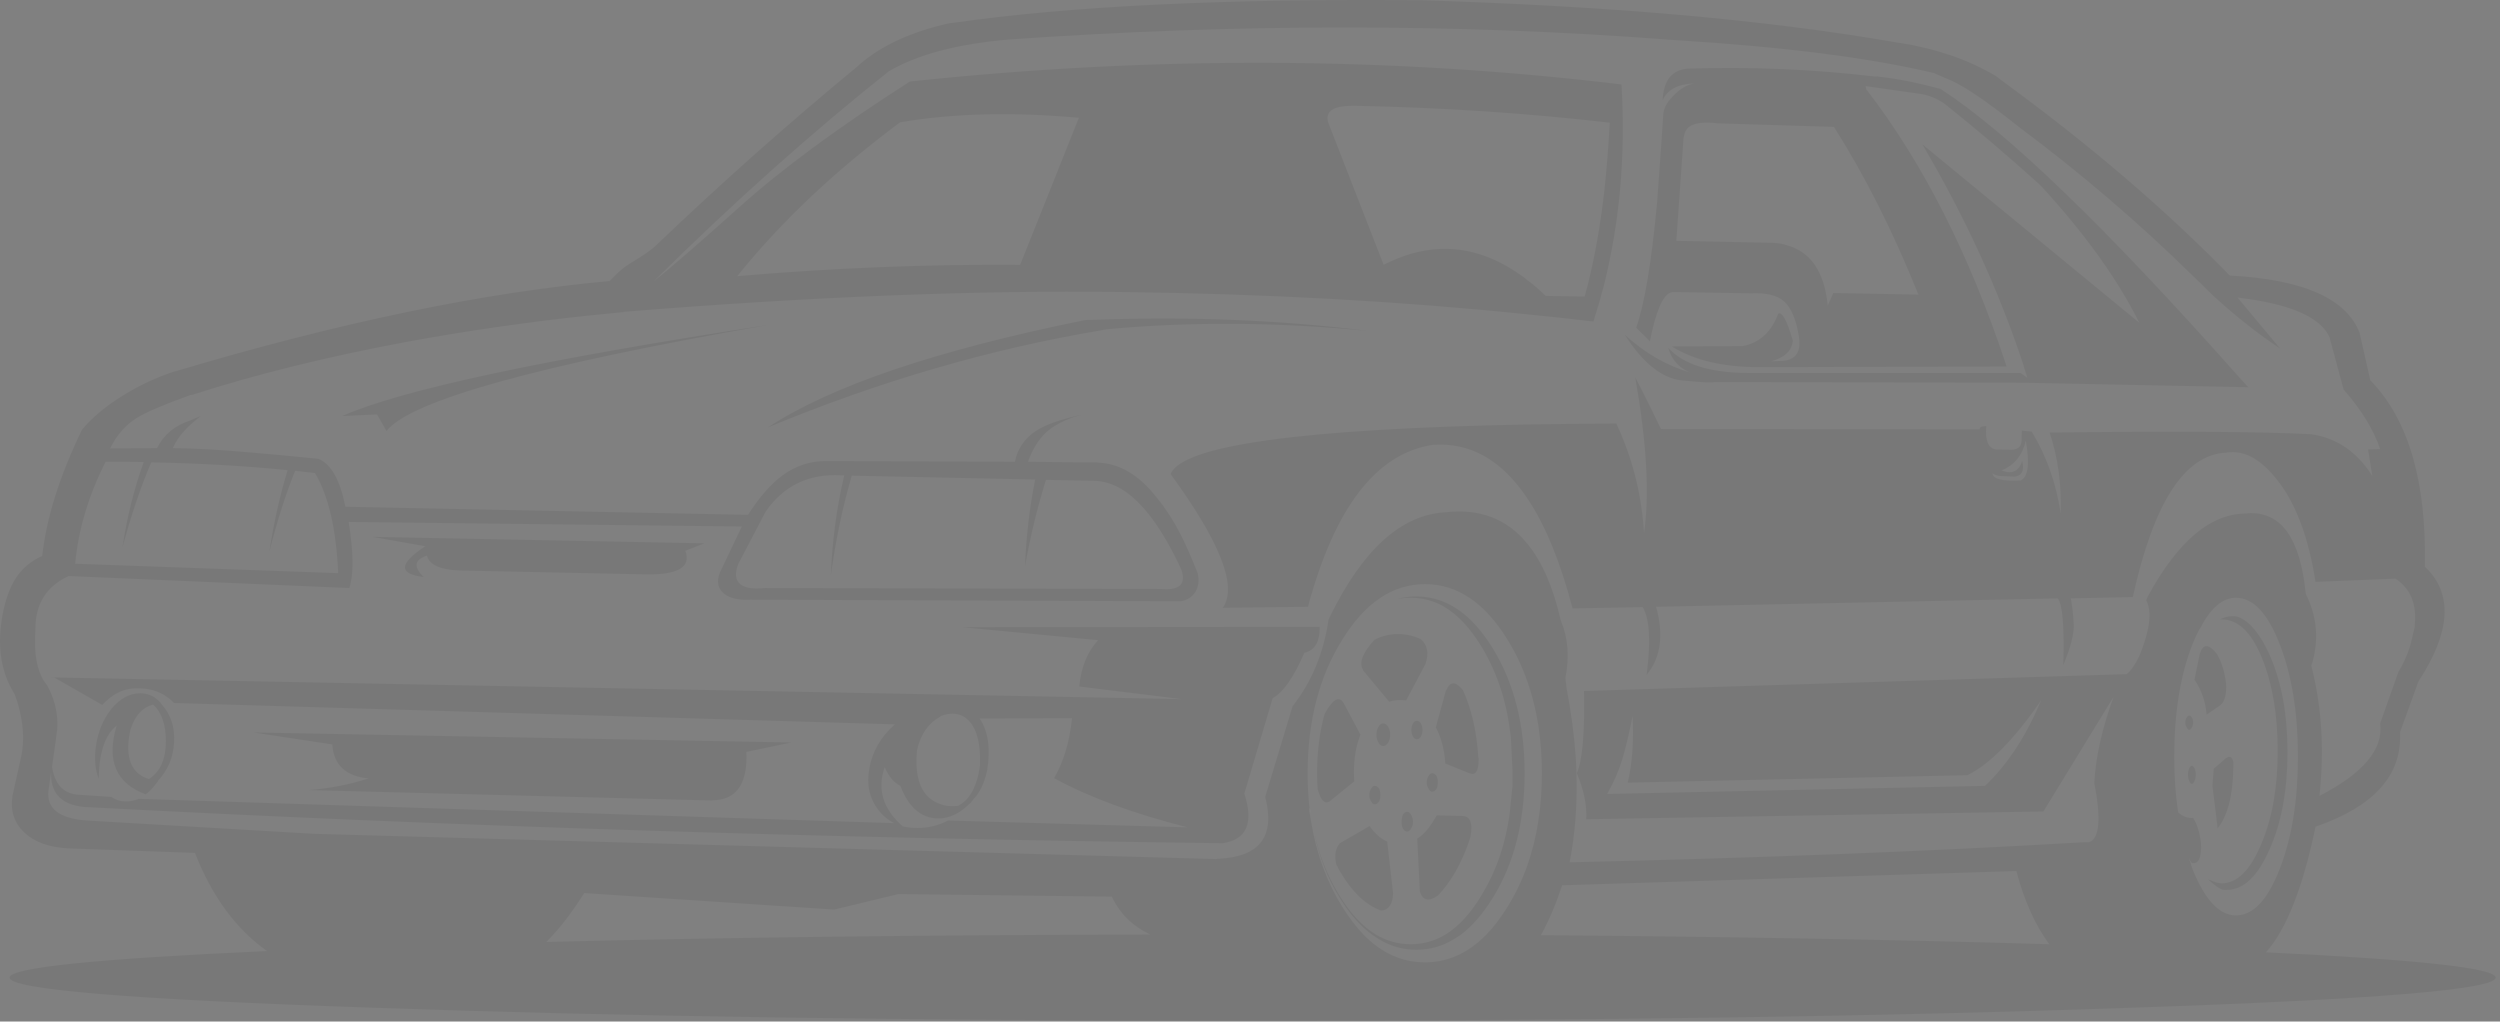 <svg width="279" height="114" viewBox="0 0 279 114" fill="none" xmlns="http://www.w3.org/2000/svg">
<rect x="0" y="0" width="279" height="114" fill="#808080" stroke="none"/>
<g opacity="0.06">
<path d="M212.093 4.797L211.803 4.762C204.374 3.462 196.071 2.414 186.896 1.617C178.229 0.87 168.786 0.339 158.566 0.027H158.383C136.706 -0.166 119.337 0.68 106.275 2.56C106.152 2.56 106.043 2.572 105.944 2.596C101.723 3.535 98.386 5.065 95.934 7.184L95.751 7.366C88.031 13.726 80.493 20.423 73.138 27.457C72.725 27.844 72.033 28.338 71.063 28.941C70.114 29.496 69.434 29.977 69.023 30.385L68.037 31.363C53.959 32.639 37.84 35.988 19.682 41.409L19.388 41.48C17.421 42.133 15.565 43.001 13.818 44.084C11.875 45.265 10.321 46.554 9.154 47.951C6.655 53.107 5.175 57.804 4.714 62.045C3.453 62.6 2.458 63.443 1.728 64.574C1.074 65.61 0.588 66.983 0.269 68.693L0.162 69.384C-0.276 72.42 0.173 75.044 1.51 77.259L1.657 77.512L1.947 78.38C2.601 80.55 2.748 82.539 2.384 84.346L1.398 88.788C1.133 90.451 1.57 91.824 2.71 92.908C3.829 93.968 5.457 94.558 7.592 94.679L21.758 95.184C23.65 100.027 26.332 103.678 29.804 106.138C10.649 107.003 1.072 107.991 1.072 109.101C1.072 110.427 14.606 111.548 41.675 112.463C68.767 113.426 101.468 113.907 139.777 113.907C178.107 113.907 210.806 113.426 237.875 112.463C264.967 111.548 278.513 110.427 278.513 109.101C278.513 108.041 269.969 107.101 252.879 106.279C255.161 103.726 257.005 99.051 258.413 92.257C264.848 90.042 267.993 86.609 267.847 81.959C267.847 81.861 267.847 81.777 267.847 81.706L269.887 76.068C273.477 70.576 273.768 66.347 270.757 63.382C270.71 63.335 270.661 63.287 270.614 63.236C270.808 53.84 268.829 46.962 264.679 42.6C264.628 42.553 264.579 42.506 264.531 42.459L263.331 37.144C261.849 33.314 257.018 31.182 248.836 30.748C241.626 23.351 233.131 16.087 223.348 8.956L222.799 8.522C219.741 6.691 216.172 5.45 212.093 4.797ZM215.846 8.159L217.158 8.739C218.759 9.294 221.489 11.113 225.348 14.196C232.194 19.305 238.604 24.786 244.578 30.642C245.354 31.386 246.143 32.156 246.943 32.954C249.588 35.363 252.089 37.339 254.445 38.88L249.71 33.206C255.563 33.903 258.986 35.383 259.979 37.649L261.546 43.469C263.536 45.734 264.895 47.949 265.625 50.117L264.277 50.157L264.75 53.12C263.051 50.421 260.769 48.866 257.904 48.456C252.2 48.166 242.478 48.106 228.735 48.274C229.657 50.996 230.071 54.008 229.976 57.31C229.464 53.914 228.384 50.867 226.736 48.168L225.642 48.057C225.618 48.467 225.606 48.878 225.606 49.289C225.532 49.891 225.142 50.192 224.437 50.192L222.728 50.157C221.877 50.012 221.525 49.144 221.67 47.552H221.563C221.271 47.576 221.102 47.613 221.054 47.663C220.98 47.71 220.931 47.794 220.907 47.916L185.365 47.88C184.589 46.241 183.631 44.313 182.491 42.096C183.776 49.395 184.104 55.19 183.473 59.48C183.205 55.142 182.172 51.071 180.376 47.264C176.879 47.288 173.579 47.324 170.473 47.371C145.225 47.855 131.947 49.699 130.637 52.903C136.195 60.515 138.137 65.491 136.461 67.829L145.967 67.719C148.951 56.637 153.588 50.613 159.878 49.647C164.076 49.335 167.607 51.335 170.473 55.649C172.463 58.614 174.138 62.698 175.498 67.9L183.326 67.754C184.102 69.056 184.248 71.575 183.763 75.31C185.343 73.406 185.695 70.875 184.821 67.719L229.645 66.78C230.181 67.429 230.388 69.911 230.266 74.225C231.089 72.226 231.478 70.72 231.43 69.707C231.383 68.695 231.274 67.719 231.105 66.78L238.022 66.633C240.328 56.107 243.8 50.734 248.438 50.516C248.534 50.492 248.642 50.48 248.764 50.48C250.585 50.288 252.382 51.324 254.155 53.589C256.217 56.191 257.636 59.974 258.413 64.937L267.374 64.574V64.609C267.493 64.683 267.613 64.769 267.736 64.866C269.119 65.974 269.702 67.599 269.485 69.743C269.485 69.816 269.485 69.889 269.485 69.96L269.266 70.863C268.999 72.283 268.465 73.656 267.664 74.983L265.625 80.732C266.011 83.599 263.753 86.297 258.85 88.824C259.41 83.644 259.106 78.802 257.94 74.296C257.964 74.175 258 74.067 258.051 73.973C258.804 71.321 258.562 68.755 257.324 66.275C256.717 60.083 254.579 57.082 250.911 57.275C250.863 57.275 250.815 57.286 250.768 57.31C246.76 57.263 243.07 60.347 239.696 66.563C239.624 66.707 239.564 66.84 239.517 66.961C239.517 66.985 239.529 67.021 239.553 67.067C239.746 67.455 239.854 67.925 239.879 68.48C239.926 69.635 239.573 71.153 238.821 73.034C238.797 73.081 238.774 73.14 238.749 73.211C238.288 74.176 237.815 74.851 237.33 75.235L176.774 77.117C176.87 81.815 176.602 84.875 175.971 86.295C176.747 88.102 177.1 89.813 177.028 91.428L228.043 90.56L235.875 77.769C234.587 81.309 233.87 84.513 233.724 87.38C234.501 91.378 234.307 93.583 233.144 93.993H232.56C215.395 95.005 196.266 95.753 175.172 96.234C175.779 93.101 176.033 89.825 175.935 86.406C175.911 86.332 175.911 86.271 175.935 86.224C175.911 85.719 175.888 85.201 175.864 84.669C175.694 82.138 175.353 79.538 174.842 76.865L174.699 75.669C175.16 73.31 175.001 71.202 174.221 69.344C174.197 69.273 174.174 69.201 174.15 69.127C173.326 65.513 172.1 62.706 170.473 60.707C168.214 57.914 165.168 56.734 161.333 57.168C156.406 57.431 152.11 61.298 148.444 68.768L148.261 69.167C147.726 72.876 146.389 76.092 144.253 78.814L141.196 88.935C142.336 93.296 140.623 95.596 136.06 95.835C135.941 95.835 135.82 95.847 135.698 95.871L35.048 93.054L9.703 91.57C6.621 91.355 5.189 90.247 5.406 88.248L5.696 86.224C5.648 88.368 6.693 89.619 8.829 89.98C8.998 90.007 9.168 90.031 9.337 90.055C49.929 92.199 92.303 93.548 136.461 94.103C139.133 93.693 139.935 91.849 138.867 88.571L142.031 77.91C143.198 77.284 144.376 75.598 145.565 72.852C145.613 72.852 145.662 72.841 145.713 72.817C146.781 72.504 147.302 71.552 147.275 69.96L107.404 69.995L122.551 71.444C121.361 72.719 120.657 74.44 120.44 76.608L131.838 78.021L5.696 75.598L6.097 75.634L11.413 78.672C12.504 77.491 13.695 76.876 14.983 76.825C16.512 76.754 17.775 77.104 18.772 77.875C19.013 78.043 19.23 78.236 19.423 78.455L99.866 80.838C99.842 80.862 99.817 80.885 99.79 80.909C98.288 82.258 97.365 83.861 97.023 85.719C96.684 87.55 97.025 89.114 98.045 90.414C98.53 91.043 99.112 91.526 99.79 91.862L15.492 89.152C15.346 89.199 15.212 89.246 15.09 89.293C14.751 89.391 14.412 89.439 14.072 89.439C13.441 89.439 12.896 89.271 12.435 88.935L8.574 88.682C8.381 88.658 8.198 88.622 8.025 88.571C6.811 88.235 6.072 87.247 5.807 85.608L6.388 81.418C6.486 79.826 6.182 78.32 5.477 76.9C5.406 76.756 5.332 76.611 5.258 76.466C4.312 75.383 3.863 73.648 3.911 71.262L3.951 70.177C3.951 67.384 5.189 65.42 7.664 64.286L38.98 65.624C39.488 64.153 39.464 61.695 38.908 58.249L82.787 58.758L80.346 63.887C79.959 64.877 80.093 65.647 80.747 66.199C81.378 66.755 82.374 66.997 83.733 66.926L131.762 67.103C132.491 66.985 133.038 66.636 133.404 66.058C133.768 65.455 133.852 64.757 133.659 63.963C132.954 62.179 132.309 60.72 131.726 59.587C130.95 58.069 130.064 56.708 129.071 55.503C127.128 53.022 124.967 51.733 122.586 51.636C122.515 51.612 122.442 51.601 122.368 51.601C122.272 51.601 121.618 51.601 120.404 51.601L114.723 51.53C115.208 50.157 115.888 49.06 116.762 48.239C117.515 47.566 118.534 47 119.819 46.542C120.111 46.469 120.415 46.385 120.73 46.29C118.424 46.771 116.713 47.373 115.598 48.097C114.333 48.939 113.555 50.083 113.263 51.53L92.145 51.455C90.396 51.455 88.794 51.984 87.339 53.045C86.027 54.01 84.74 55.481 83.478 57.456L38.542 56.553C37.959 53.565 36.952 51.781 35.521 51.202C32.171 50.865 29.585 50.624 27.765 50.48C24.584 50.19 21.756 50.035 19.281 50.011C19.62 49.264 20.069 48.6 20.628 48.022C21.039 47.564 21.633 47.034 22.409 46.432C22.023 46.576 21.648 46.733 21.285 46.901C19.511 47.48 18.26 48.516 17.531 50.011L12.287 50.046C13.017 48.552 14.023 47.408 15.309 46.613C16.329 45.987 18.308 45.145 21.244 44.084L21.499 44.049C28.612 41.761 36.563 39.797 45.352 38.158C51.761 36.977 58.377 36.012 65.199 35.266C66.654 35.121 68.11 34.976 69.568 34.832C69.592 34.808 69.615 34.796 69.639 34.796C90.492 33.11 108.991 32.375 125.135 32.59C141.23 32.783 156.343 33.614 170.473 35.084C172.948 35.326 175.4 35.592 177.827 35.881C178.265 34.508 178.666 33.122 179.032 31.722C179.856 28.374 180.438 24.941 180.777 21.424C181.143 17.52 181.204 13.521 180.96 9.426C155.18 6.316 128.707 6.207 101.54 9.098C93.527 14.229 87.168 18.917 82.461 23.161C77.724 27.401 74.568 30.135 72.991 31.363C73.038 31.313 73.087 31.264 73.138 31.217C73.185 31.146 73.245 31.086 73.317 31.036C82.082 22.387 90.713 14.689 99.21 7.942C102.438 6.064 106.929 4.884 112.683 4.403C138.053 2.62 162.475 2.62 185.95 4.403L186.24 4.438C186.46 4.438 186.679 4.45 186.896 4.474C199.035 5.22 208.685 6.449 215.846 8.159ZM249.527 66.709C251.446 66.709 253.073 68.432 254.41 71.878C255.769 75.344 256.449 79.536 256.449 84.452C256.449 89.342 255.769 93.522 254.41 96.991C253.073 100.437 251.446 102.16 249.527 102.16C247.682 102.16 246.069 100.437 244.685 96.991C244.59 96.752 244.517 96.511 244.466 96.269C244.371 96.101 244.324 95.944 244.324 95.8C244.371 95.992 244.468 96.16 244.614 96.305C245.366 96.473 245.705 95.726 245.631 94.064C245.486 92.885 245.194 91.958 244.756 91.282C244.176 91.333 243.618 91.127 243.083 90.666C242.791 88.764 242.646 86.693 242.646 84.452C242.646 79.536 243.326 75.344 244.685 71.878C244.929 71.275 245.172 70.746 245.413 70.288C245.413 70.237 245.438 70.212 245.488 70.212C246.675 67.876 248.022 66.709 249.527 66.709ZM222.362 52.828C222.606 52.998 222.898 53.096 223.237 53.12L224.803 53.191C224.877 53.191 224.95 53.179 225.022 53.155C225.7 52.987 225.919 52.42 225.678 51.455C225.288 52.612 224.524 52.962 223.384 52.504C224.815 51.902 225.714 50.793 226.079 49.178C226.541 51.756 226.345 53.238 225.495 53.625C223.457 53.722 222.413 53.456 222.362 52.828ZM227.789 78.163C226.113 82.164 224.027 85.344 221.527 87.703L179.358 88.607C180.111 87.284 180.681 85.971 181.067 84.669C181.481 83.249 181.857 81.659 182.196 79.899C182.342 82.743 182.161 85.225 181.652 87.344L219.559 86.512C222.035 85.307 224.778 82.524 227.789 78.163ZM225.022 97.208C225.897 100.51 227.122 103.232 228.699 105.376C211.779 104.871 192.869 104.534 171.968 104.366C172.866 102.727 173.655 100.871 174.333 98.799L225.022 97.208ZM100.446 13.655C106.322 12.643 112.975 12.473 120.404 13.146L113.848 29.556C103.435 29.483 92.911 29.904 82.278 30.819C87.158 24.748 93.214 19.026 100.446 13.655ZM150.774 11.809C150.943 11.809 151.124 11.809 151.318 11.809C161.005 12.003 170.448 12.63 179.648 13.691C179.503 16.413 179.297 18.991 179.032 21.424C178.595 25.183 177.988 28.616 177.211 31.722C177.089 32.18 176.968 32.637 176.846 33.095L172.512 33.025C172.027 32.566 171.542 32.132 171.057 31.722C170.861 31.578 170.666 31.433 170.473 31.288C170.374 31.193 170.278 31.109 170.182 31.036C165.106 27.253 159.851 26.76 154.415 29.556L148.332 13.943C148.261 13.775 148.212 13.631 148.185 13.509C147.968 12.402 148.831 11.835 150.774 11.809ZM32.937 52.54C33.663 52.613 34.403 52.697 35.155 52.792C36.661 55.323 37.523 59.046 37.743 63.963L8.391 62.913C8.73 59.154 9.86 55.359 11.779 51.53C12.046 51.53 12.312 51.53 12.578 51.53C13.744 51.53 14.898 51.541 16.041 51.565C14.972 54.504 14.182 57.671 13.671 61.07C14.617 57.553 15.685 54.397 16.875 51.601C22.215 51.698 27.29 51.988 32.098 52.469C31.247 55.239 30.567 58.274 30.058 61.575C30.91 58.203 31.869 55.191 32.937 52.54ZM60.972 105.123C62.43 103.656 63.839 101.837 65.199 99.667L93.091 101.509L100.268 99.777L124.081 100.065C124.98 101.97 126.413 103.38 128.379 104.295C103.373 104.342 80.903 104.618 60.972 105.123ZM149.787 71.404C152.337 67.261 155.421 65.189 159.039 65.189C162.633 65.189 165.704 67.261 168.25 71.404C169.149 72.85 169.89 74.417 170.473 76.103C171.541 79.139 172.075 82.536 172.075 86.295C172.075 90.053 171.541 93.463 170.473 96.522C169.89 98.185 169.149 99.739 168.25 101.186C167.498 102.415 166.697 103.462 165.849 104.331C163.835 106.377 161.565 107.4 159.039 107.4C156.466 107.4 154.172 106.365 152.157 104.295C151.33 103.427 150.54 102.391 149.787 101.186C148.065 98.416 146.911 95.271 146.329 91.752C146.281 91.439 146.233 91.149 146.186 90.883C146.162 90.597 146.15 90.332 146.15 90.091C146.123 90.044 146.11 89.995 146.11 89.945C145.991 88.764 145.931 87.546 145.931 86.295C145.931 80.49 147.217 75.526 149.787 71.404ZM122.113 53.66C123.133 53.684 124.141 53.985 125.135 54.564C127.467 55.961 129.702 58.96 131.838 63.564C132.394 65.179 131.653 65.901 129.615 65.73L85.371 65.624C84.011 65.768 83.077 65.612 82.568 65.154C82.059 64.696 81.999 63.961 82.385 62.948L85.447 57.093C87.461 54.202 90.251 52.852 93.819 53.045H94.221C93.37 56.635 92.871 60.359 92.725 64.215C93.261 60.264 94.039 56.554 95.06 53.084L115.522 53.514C114.891 56.721 114.515 59.95 114.393 63.201C114.975 59.899 115.754 56.684 116.727 53.554L122.113 53.66ZM98.737 85.608C99.15 86.621 99.732 87.32 100.482 87.703C101.479 90.308 103.045 91.512 105.181 91.317L105.726 91.211C106.576 90.992 107.39 90.498 108.167 89.727L108.279 89.657C108.394 89.495 108.519 89.332 108.658 89.169C109.347 88.468 109.851 87.402 110.171 85.971C110.557 83.511 110.278 81.584 109.332 80.187L119.636 80.151C119.371 82.776 118.705 85.006 117.637 86.84C121.496 88.959 126.46 90.79 132.53 92.332L105.802 91.57C104.733 92.125 103.593 92.403 102.379 92.403C101.796 92.403 101.25 92.343 100.741 92.221C98.531 90.27 97.862 88.065 98.737 85.608ZM105.034 79.899C105.956 79.538 106.794 79.562 107.547 79.97C108.859 80.767 109.466 82.586 109.367 85.427L109.225 86.259C108.835 88.137 108.058 89.366 106.895 89.945C106.844 89.945 106.808 89.945 106.783 89.945C106.444 89.968 106.092 89.968 105.726 89.945C103.104 89.487 101.977 87.404 102.343 83.695C102.754 81.935 103.603 80.705 104.891 80.005C104.915 79.958 104.963 79.923 105.034 79.899ZM154.812 93.922C154.087 93.609 153.432 93.03 152.849 92.186L149.533 94.103C149.024 94.679 148.892 95.474 149.136 96.486C149.16 96.56 149.196 96.621 149.243 96.668C149.341 96.91 149.463 97.139 149.609 97.355C150.918 99.572 152.422 100.994 154.121 101.62C154.971 101.569 155.421 100.931 155.469 99.702L154.812 93.922ZM164.135 93.2C164.356 91.827 164.064 91.115 163.261 91.065L160.351 90.994C160.181 91.284 160.01 91.561 159.838 91.827C159.329 92.621 158.771 93.211 158.164 93.594L158.454 99.485C158.769 100.498 159.438 100.654 160.458 99.954C161.139 99.257 161.783 98.391 162.39 97.355C163.093 96.126 163.662 94.814 164.1 93.417C164.1 93.344 164.112 93.271 164.135 93.2ZM157.472 90.923C157.35 90.704 157.205 90.596 157.035 90.596C156.865 90.596 156.707 90.704 156.562 90.923C156.464 91.162 156.415 91.427 156.415 91.716C156.415 92.006 156.464 92.258 156.562 92.474C156.707 92.692 156.865 92.801 157.035 92.801C157.205 92.801 157.35 92.692 157.472 92.474C157.618 92.258 157.691 92.006 157.691 91.716C157.691 91.427 157.619 91.162 157.472 90.923ZM160.315 86.583C160.17 86.39 160.01 86.295 159.838 86.295C159.668 86.295 159.536 86.39 159.44 86.583C159.295 86.778 159.222 87.019 159.222 87.309C159.222 87.599 159.295 87.839 159.44 88.031C159.536 88.246 159.668 88.354 159.838 88.354C160.01 88.354 160.17 88.246 160.315 88.031C160.411 87.839 160.458 87.599 160.458 87.309C160.458 87.019 160.411 86.778 160.315 86.583ZM153.429 89.763C153.601 89.763 153.759 89.655 153.902 89.439C154 89.247 154.049 89.007 154.049 88.718C154.049 88.452 154 88.211 153.902 87.996C153.759 87.801 153.601 87.703 153.429 87.703C153.259 87.703 153.127 87.801 153.032 87.996C152.886 88.211 152.813 88.452 152.813 88.718C152.813 89.007 152.886 89.247 153.032 89.439C153.127 89.655 153.259 89.763 153.429 89.763ZM153.831 81.126C153.685 81.368 153.612 81.657 153.612 81.994C153.612 82.331 153.685 82.62 153.831 82.862C153.976 83.128 154.159 83.261 154.38 83.261C154.573 83.261 154.754 83.128 154.924 82.862C155.07 82.62 155.143 82.331 155.143 81.994C155.143 81.657 155.07 81.368 154.924 81.126C154.754 80.863 154.573 80.732 154.38 80.732C154.16 80.732 153.977 80.863 153.831 81.126ZM157.691 80.732C157.569 80.947 157.508 81.188 157.508 81.454C157.508 81.743 157.569 81.996 157.691 82.211C157.813 82.403 157.959 82.499 158.128 82.499C158.298 82.499 158.443 82.403 158.566 82.211C158.688 81.996 158.749 81.743 158.749 81.454C158.749 81.188 158.688 80.947 158.566 80.732C158.443 80.537 158.298 80.439 158.128 80.439C157.959 80.439 157.813 80.537 157.691 80.732ZM161.404 77.042H161.368L160.239 81.166C160.846 82.32 161.199 83.668 161.297 85.21L163.993 86.295C164.647 86.561 164.986 86.103 165.01 84.922C165.01 84.824 165.01 84.729 165.01 84.634C164.986 84.56 164.974 84.499 164.974 84.452C164.805 81.659 164.234 79.177 163.261 77.007C163.237 77.007 163.225 76.995 163.225 76.971C162.425 76.008 161.818 76.032 161.404 77.042ZM146.985 86.33C146.985 86.909 147.009 87.488 147.056 88.067C147.375 89.271 147.8 89.741 148.332 89.475L151.135 87.198C151.111 86.862 151.099 86.514 151.099 86.153C151.099 84.585 151.342 83.199 151.827 81.994L150.006 78.561C149.982 78.537 149.97 78.514 149.97 78.49C149.462 77.598 148.746 77.996 147.824 79.682C147.265 81.704 146.985 83.921 146.985 86.33ZM158.566 71.333C157.738 70.949 156.889 70.757 156.017 70.757C155.095 70.757 154.221 70.972 153.393 71.404C152.057 72.85 151.633 73.971 152.121 74.766C152.121 74.816 152.145 74.865 152.193 74.912L152.264 74.983L155.031 78.309C155.397 78.188 155.787 78.127 156.2 78.127C156.441 78.127 156.684 78.139 156.928 78.163L159.074 74.114C159.489 72.91 159.319 71.982 158.566 71.333ZM158.057 66.563C157.328 66.563 156.623 66.658 155.942 66.85C156.43 66.756 156.928 66.709 157.437 66.709C158.773 66.709 160.022 67.045 161.185 67.719C162.765 68.658 164.198 70.224 165.483 72.418C167.182 75.285 168.226 78.599 168.616 82.357L168.799 86.042C168.799 86.066 168.799 86.089 168.799 86.113C168.799 86.621 168.799 87.139 168.799 87.668L168.469 90.883C168.007 94.185 167.012 97.113 165.483 99.667C164.222 101.837 162.814 103.392 161.261 104.331C160.071 105.028 158.796 105.376 157.437 105.376C156.053 105.376 154.754 105.015 153.541 104.295C151.988 103.354 150.579 101.81 149.314 99.667C148.127 97.691 147.254 95.487 146.695 93.054C147.254 95.705 148.188 98.078 149.497 100.172C150.589 101.955 151.791 103.33 153.103 104.295C153.347 104.463 153.601 104.632 153.866 104.8C155.154 105.595 156.551 105.992 158.057 105.992C159.586 105.992 160.994 105.595 162.279 104.8C162.522 104.656 162.765 104.499 163.006 104.331C164.294 103.365 165.497 101.979 166.612 100.172C168.969 96.365 170.147 91.74 170.147 86.295C170.147 80.873 168.969 76.236 166.612 72.383C165.619 70.768 164.539 69.479 163.372 68.516C161.769 67.214 159.997 66.563 158.057 66.563ZM244.904 85.719C244.806 85.551 244.709 85.466 244.614 85.466C244.515 85.466 244.419 85.551 244.324 85.719C244.225 85.934 244.176 86.175 244.176 86.441C244.176 86.707 244.225 86.948 244.324 87.163C244.419 87.378 244.515 87.486 244.614 87.486C244.709 87.486 244.806 87.378 244.904 87.163C245.002 86.948 245.051 86.707 245.051 86.441C245.051 86.175 245.002 85.934 244.904 85.719ZM244.614 81.166C244.709 81.021 244.756 80.84 244.756 80.621C244.756 80.406 244.709 80.225 244.614 80.081C244.515 79.936 244.419 79.864 244.324 79.864C244.225 79.864 244.127 79.936 244.029 80.081C243.934 80.225 243.886 80.406 243.886 80.621C243.886 80.84 243.934 81.021 244.029 81.166C244.127 81.358 244.225 81.454 244.324 81.454C244.419 81.454 244.515 81.358 244.614 81.166ZM247.416 72.994C246.494 71.816 245.852 71.816 245.488 72.994L244.904 75.851C245.704 77.031 246.153 78.333 246.252 79.753L247.782 78.707C248.267 78.32 248.486 77.536 248.438 76.356C248.293 75.056 247.952 73.936 247.416 72.994ZM249.237 85.679V85.466C249.237 85.296 249.237 85.15 249.237 85.032C249.092 84.333 248.727 84.272 248.144 84.851L247.055 85.79L246.908 87.668L247.488 92.438C248.607 91.041 249.19 88.788 249.237 85.679ZM249.857 68.875C249.759 68.851 249.675 68.828 249.603 68.804C249.068 68.706 248.485 68.79 247.854 69.056H247.925L247.706 69.127C249.625 69.009 251.192 70.419 252.406 73.357C253.596 76.248 254.191 79.741 254.191 83.837C254.191 87.909 253.572 91.378 252.334 94.245C251.12 97.136 249.65 98.582 247.925 98.582C247.586 98.582 247.077 98.425 246.399 98.112C247.175 98.836 247.757 99.234 248.144 99.308C248.242 99.308 248.364 99.308 248.51 99.308C250.378 99.308 251.968 97.802 253.28 94.79C254.617 91.802 255.284 88.188 255.284 83.947C255.284 79.707 254.617 76.081 253.28 73.069C252.26 70.804 251.12 69.406 249.857 68.875ZM121.569 35.7C121.348 35.7 121.165 35.711 121.02 35.735C104.514 39.084 92.741 43.072 85.701 47.699C98.128 42.543 110.546 38.929 122.952 36.856C123.122 36.809 123.303 36.772 123.497 36.745C132.845 35.88 142.556 35.941 152.63 36.927C142.797 35.698 132.516 35.29 121.788 35.7C121.713 35.7 121.64 35.7 121.569 35.7ZM47.646 62.009C47.914 63.046 49.152 63.599 51.359 63.67L72.263 64.104C75.736 64.128 77.143 63.249 76.485 61.469L78.601 60.636L41.564 59.914L47.463 60.96C44.503 62.911 44.442 64.057 47.281 64.397C46.117 63.263 46.24 62.467 47.646 62.009ZM41.126 86.875C38.966 87.572 36.733 88.004 34.428 88.173L79.4 89.333C79.593 89.307 79.776 89.293 79.948 89.293C82.325 89.078 83.441 87.284 83.296 83.912L88.321 82.862L28.273 81.742L37.087 83.079C37.234 85.367 38.58 86.633 41.126 86.875ZM17.969 78.526H18.004C17.373 77.755 16.585 77.37 15.639 77.37C14.472 77.37 13.405 77.948 12.435 79.102C11.489 80.306 10.906 81.74 10.685 83.403C10.516 84.729 10.625 85.898 11.015 86.91C11.063 83.969 11.729 81.994 13.015 80.984C11.852 84.862 12.933 87.415 16.259 88.647C16.623 88.381 16.962 88.043 17.277 87.632C17.399 87.488 17.507 87.355 17.603 87.234C17.629 87.21 17.643 87.187 17.643 87.163H17.603C18.721 85.982 19.328 84.56 19.423 82.898C19.546 81.164 19.061 79.707 17.969 78.526ZM14.617 81.272C15.105 79.802 15.931 78.922 17.094 78.632C18.04 79.5 18.513 80.862 18.513 82.716C18.513 84.718 17.882 86.128 16.621 86.946C14.63 86.32 13.927 84.55 14.51 81.635C14.534 81.491 14.57 81.37 14.617 81.272ZM42.077 46.25L43.13 48.097C45.826 44.698 60.004 40.758 85.665 36.276C60.658 40.109 44.83 43.493 38.181 46.432L42.077 46.25ZM216.975 11.556C217.071 11.63 217.179 11.714 217.301 11.809C220.651 14.484 224.038 17.364 227.463 20.45C227.608 20.592 227.766 20.748 227.936 20.919C232.741 26.17 236.346 31.204 238.749 36.023L214.534 16.109C219.318 24.23 223.082 32.446 225.825 40.758C225.825 40.808 225.837 40.869 225.861 40.94L226.258 42.166L225.495 41.626H195.054C190.805 41.602 187.844 40.663 186.168 38.809C186.555 40.132 187.355 41.048 188.569 41.555C185.996 40.808 183.582 39.41 181.326 37.361C183.364 40.541 185.501 42.24 187.735 42.459C189.966 42.674 191.167 42.733 191.336 42.636L225.749 42.711L250.911 43.216L250.112 42.348C250.014 42.227 249.917 42.119 249.822 42.025C235.085 25.424 224.002 14.726 216.574 9.93C214.122 9.257 211.828 8.799 209.692 8.557C209.594 8.533 209.497 8.522 209.402 8.522L209.438 8.557L209.072 8.522C202.3 7.727 195.431 7.439 188.462 7.654C186.617 7.751 185.646 8.932 185.548 11.197C186.057 10.016 187.222 9.388 189.042 9.315C188.242 9.459 187.465 9.93 186.713 10.728C186.01 11.425 185.646 12.123 185.619 12.823C185.619 13.062 185.389 16.338 184.928 22.651C184.297 29.351 183.52 33.99 182.598 36.568L184.129 38.083C184.783 34.785 185.548 32.977 186.423 32.661C186.494 32.637 186.567 32.614 186.641 32.59L195.451 32.737C197.078 32.663 198.269 32.938 199.021 33.565C199.144 33.662 199.253 33.771 199.352 33.893C199.932 34.542 200.367 35.578 200.659 37.002V37.037C200.927 38.218 200.854 39.073 200.441 39.602C200.2 39.915 199.836 40.12 199.352 40.218C199.108 40.264 198.828 40.288 198.513 40.288L197.638 40.324C199.167 39.916 199.981 39.146 200.079 38.012C199.421 35.747 198.876 34.747 198.441 35.013C197.689 37.059 196.364 38.264 194.469 38.627L186.57 38.663C189.045 40.204 192.298 40.975 196.326 40.975L223.928 40.904C223.904 40.807 223.881 40.722 223.857 40.652C219.778 28.362 214.583 18.133 208.273 9.966L208.197 9.607L214.315 10.475C215.238 10.617 216.125 10.977 216.975 11.556ZM191.595 13.762L204.667 14.16C208.112 19.582 211.256 25.821 214.097 32.878L204.595 32.701L203.975 34.11C203.609 30.327 202.068 28.074 199.352 27.351C198.986 27.229 198.609 27.157 198.222 27.134C198.1 27.11 197.979 27.098 197.857 27.098L187.079 26.881L187.878 15.463C187.902 15.244 187.951 15.039 188.025 14.847C188.293 14.003 189.227 13.617 190.828 13.691C191.072 13.691 191.327 13.715 191.595 13.762Z" fill="black"/>
<path d="M146.184 90.883C146.231 90.667 146.244 90.487 146.22 90.342C146.196 90.271 146.173 90.187 146.148 90.09C146.148 90.332 146.161 90.597 146.184 90.883Z" fill="white"/>
</g>
</svg>
